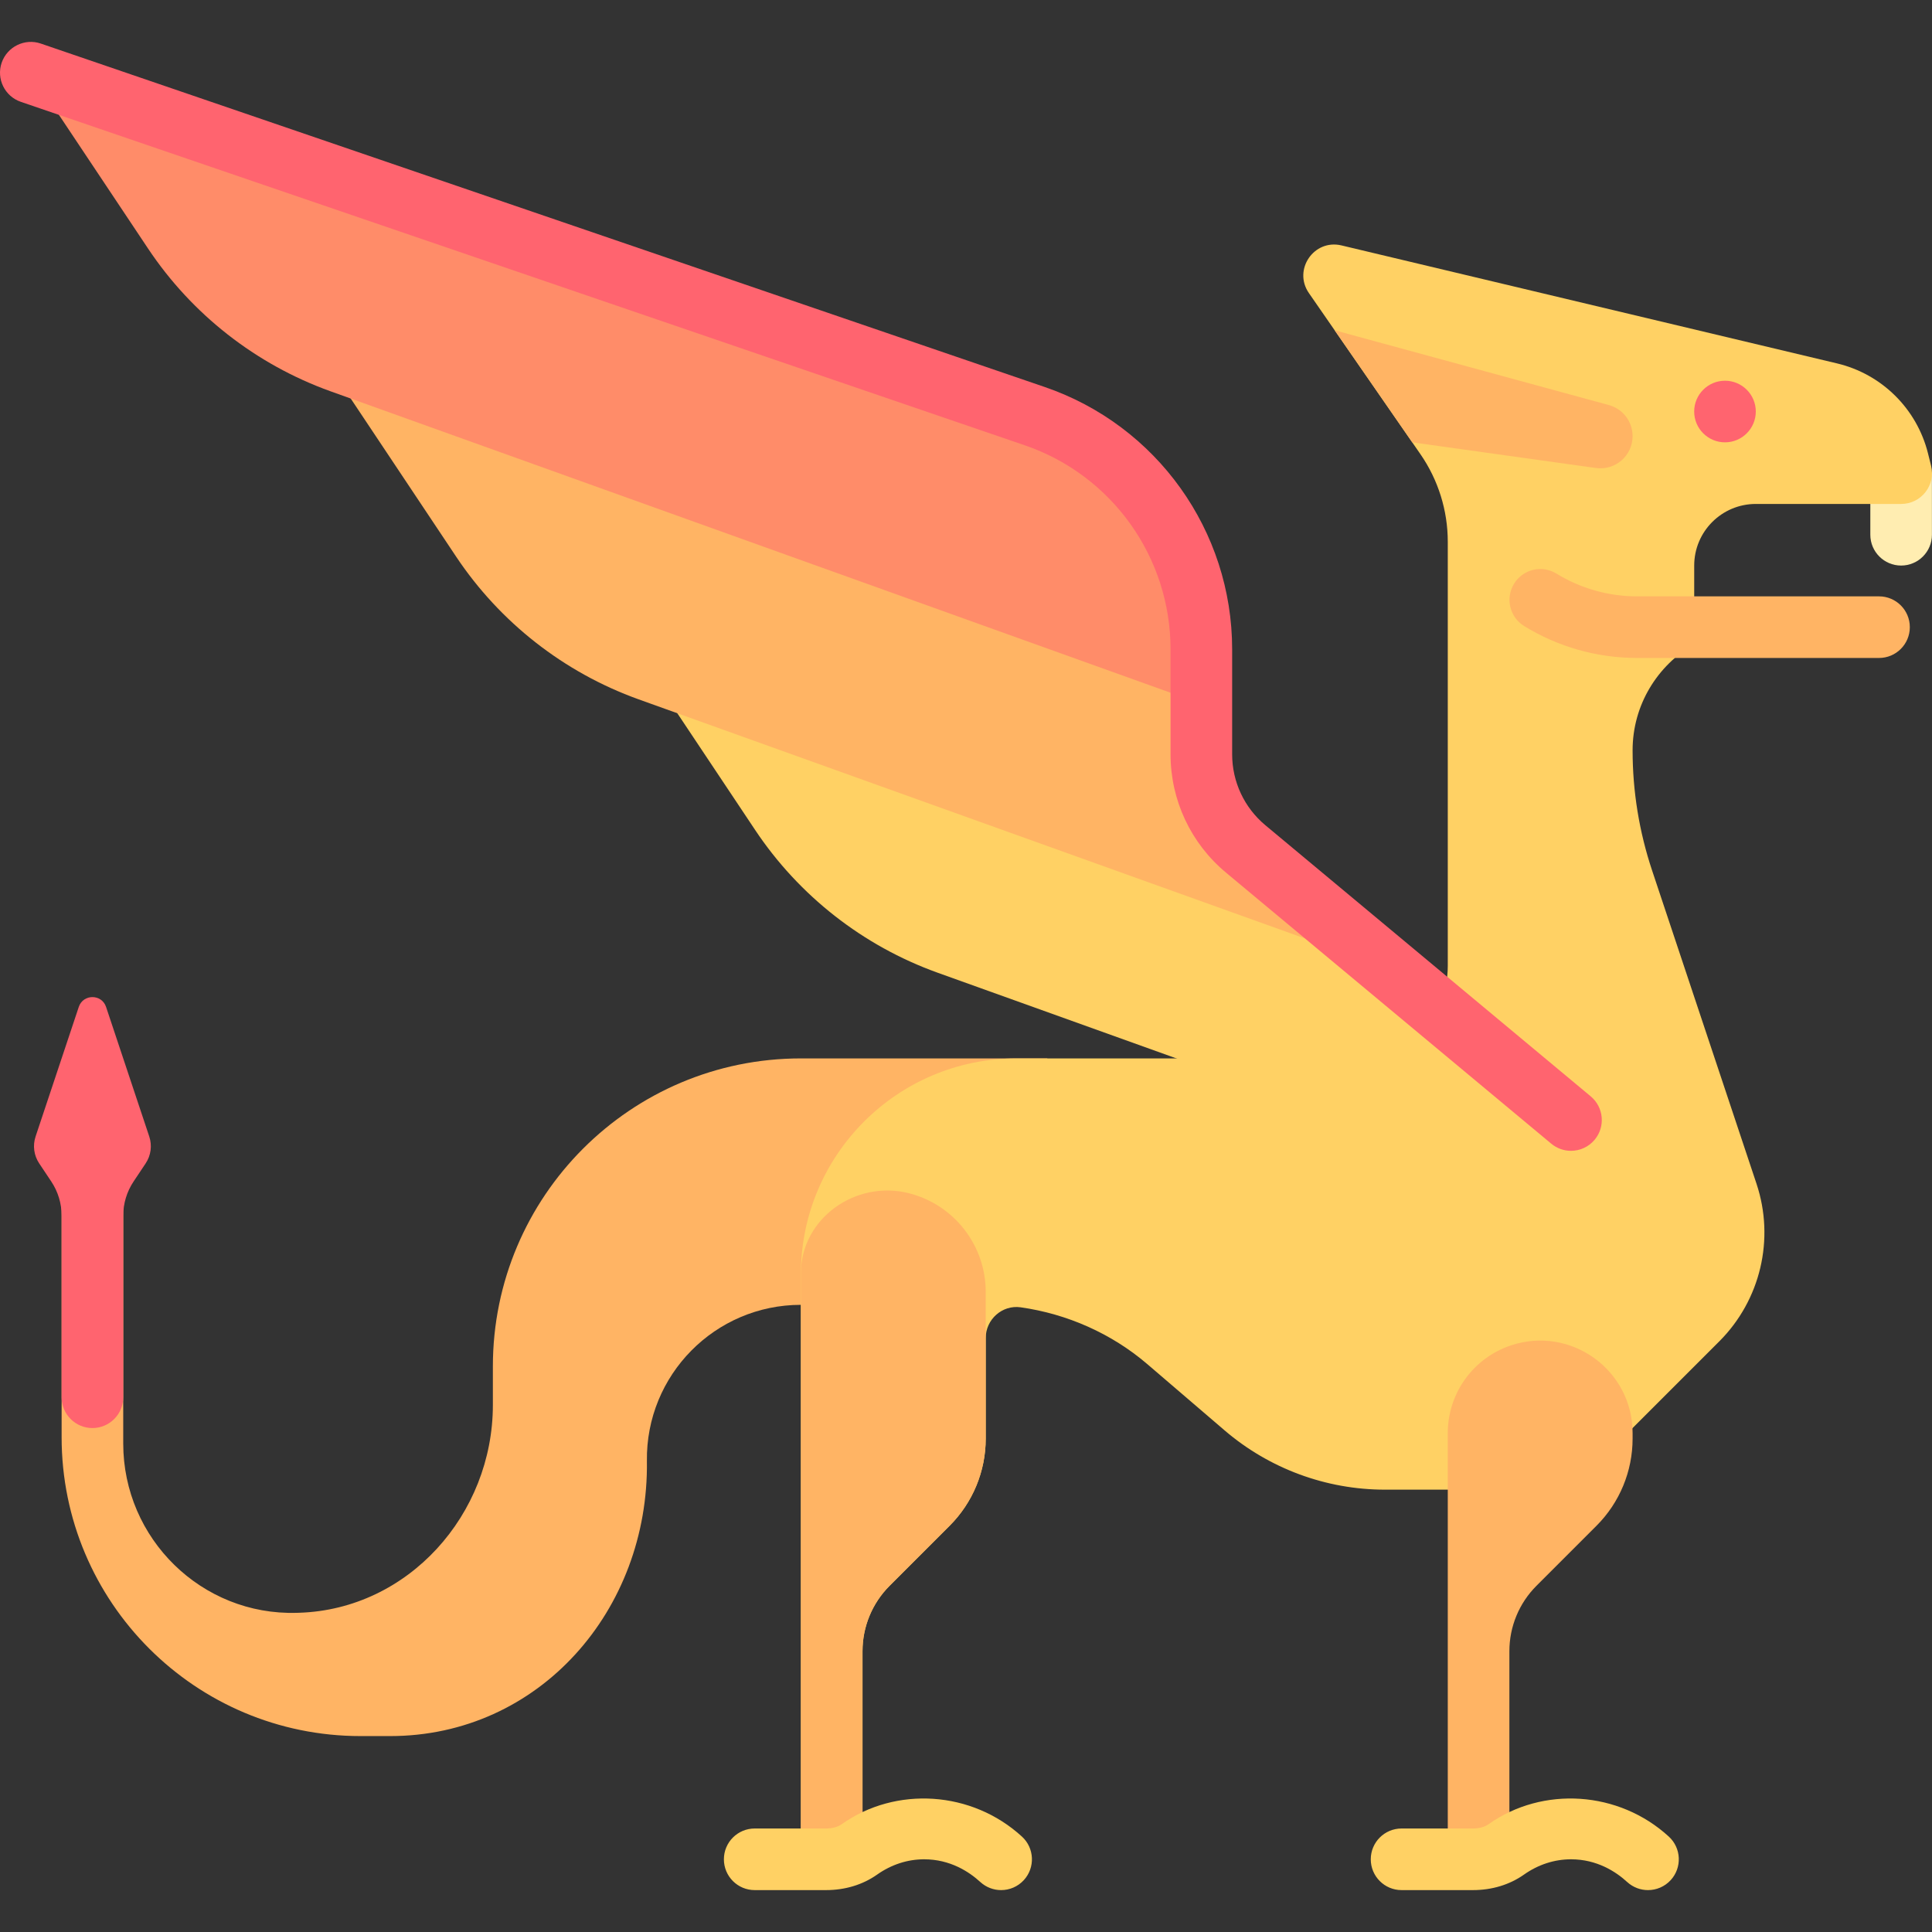 <?xml version="1.0" encoding="iso-8859-1"?>
<!-- Generator: Adobe Illustrator 19.0.0, SVG Export Plug-In . SVG Version: 6.00 Build 0)  -->
<svg version="1.1" id="Capa_1" xmlns="http://www.w3.org/2000/svg" xmlns:xlink="http://www.w3.org/1999/xlink" x="0px" y="0px"
	 viewBox="0 0 512 512" style="enable-background:new 0 0 512 512;" xml:space="preserve">
<rect x="0" y="0" width="512" height="512" fill="#333333" stroke="none"/>
<path style="fill:#FFEDB1;" d="M503.819,149.877L503.819,149.877c-4.508,0-8.163-3.655-8.163-8.163v-16.326h16.326v16.326
	C511.983,146.223,508.328,149.877,503.819,149.877z"/>
<path style="fill:#FFD164;" d="M338.797,231.418L169.05,173.347l31.056,46.583c11.641,17.461,28.581,30.722,48.326,37.831
	l207.023,74.293L338.797,231.418z"/>
<path style="fill:#FFB464;" d="M329.644,220.235c-11.997-9.29-14.151-26.313-9.812-40.642L89.799,100.898l31.056,46.583
	c11.641,17.461,28.581,30.722,48.326,37.831l210.423,75.513L329.644,220.235z"/>
<path style="fill:#FF8C69;" d="M274.202,110.278L8.167,19.265l31.055,46.584C50.863,83.31,67.803,96.571,87.548,103.68
	l230.821,82.834v-14.446C318.37,144.147,300.62,119.315,274.202,110.278z"/>
<path style="fill:#FFB464;" d="M212.248,280.489c-45.084,0-81.632,36.548-81.632,81.632v10.218c0,28.993-22.381,54.152-51.36,55.061
	c-0.196,0.006-0.394,0.012-0.591,0.018c-25.21,0.754-46.007-19.648-46.007-44.87v-69.407H16.33v67.724
	c0,43.749,35.465,79.214,79.214,79.214h7.843c39.513,0,68.599-33.379,68.049-72.888c-0.317-22.808,18.077-41.397,40.812-41.397
	h57.143l8.163-65.306L212.248,280.489L212.248,280.489z"/>
<path style="fill:#FFD164;" d="M437.817,230.667c-3.419-10.257-5.162-20.997-5.162-31.809v-0.001
	c0-12.065,6.595-22.518,16.327-28.171v-20.808c0-9.017,7.31-16.326,16.326-16.326h38.525c5.311,0,9.207-4.991,7.92-10.143
	l-0.815-3.261c-2.956-11.827-12.254-21.022-24.114-23.845L355.507,65.037c-7.31-1.74-12.911,6.456-8.634,12.634l29.545,42.676
	c4.726,6.826,7.258,14.931,7.258,23.233v112.419c0,13.525-10.964,24.49-24.49,24.49H269.39c-31.559,0-57.143,25.584-57.143,57.143
	v155.102h16.326v-55.163c0-6.495,2.58-12.724,7.173-17.317l15.916-15.915c6.124-6.124,9.564-14.429,9.564-23.09v-26.648
	c0-4.937,4.363-8.844,9.251-8.152c12.324,1.744,24.099,6.94,33.582,15.069l20.457,17.535c11.837,10.145,26.912,15.722,42.501,15.722
	h29.022c12.99,0,25.448-5.16,34.633-14.345l24.96-24.96c10.932-10.932,14.749-27.102,9.86-41.768L437.817,230.667z"/>
<path style="fill:#FFB464;" d="M240.791,316.196L240.791,316.196c-14.048-3.512-28.47,6.664-28.542,21.144
	c0,0.097-0.001,0.194-0.001,0.292v155.102h16.326v-55.162c0-6.495,2.58-12.725,7.173-17.317l15.916-15.915
	c6.124-6.124,9.564-14.429,9.564-23.09v-38.878C261.227,329.991,252.801,319.199,240.791,316.196z"/>
<path style="fill:#FFD164;" d="M265.309,500.897c-1.969,0-3.946-0.71-5.517-2.144c-2.997-2.746-8.012-6.019-14.892-6.019
	c-4.4,0-8.705,1.403-12.46,4.058c-3.811,2.687-8.49,4.106-13.528,4.106h-18.909c-4.512,0-8.163-3.655-8.163-8.163
	s3.651-8.163,8.163-8.163h18.909c1.626,0,3.093-0.399,4.114-1.116c14.437-10.212,34.566-8.865,47.8,3.261
	c3.324,3.045,3.548,8.211,0.502,11.535C269.717,500.004,267.517,500.897,265.309,500.897z"/>
<path style="fill:#FFB464;" d="M383.676,379.773v112.961h16.326v-55.162c0-6.495,2.58-12.724,7.173-17.317l15.916-15.916
	c6.124-6.124,9.564-14.43,9.564-23.091v-1.475c0-16.716-16.376-28.519-32.234-23.233l0,0
	C390.421,359.873,383.676,369.232,383.676,379.773z"/>
<path style="fill:#FFD164;" d="M436.737,500.897c-1.969,0-3.946-0.71-5.517-2.144c-2.997-2.746-8.012-6.019-14.892-6.019
	c-4.4,0-8.705,1.403-12.46,4.058c-3.811,2.687-8.49,4.106-13.528,4.106h-18.909c-4.512,0-8.163-3.655-8.163-8.163
	s3.651-8.163,8.163-8.163h18.909c1.626,0,3.093-0.399,4.113-1.116c14.437-10.212,34.566-8.865,47.8,3.261
	c3.324,3.045,3.547,8.211,0.502,11.535C441.145,500.004,438.945,500.897,436.737,500.897z"/>
<g>
	<path style="fill:#FF646F;" d="M39.557,301.191l-11.448-34.345c-1.158-3.475-6.073-3.475-7.231,0L9.429,301.191
		c-0.797,2.39-0.445,5.014,0.952,7.11l3.207,4.81c1.788,2.682,2.742,5.833,2.742,9.056v48.118c0,4.508,3.655,8.163,8.163,8.163l0,0
		c4.508,0,8.163-3.655,8.163-8.163v-48.118c0-3.223,0.954-6.374,2.742-9.056l3.207-4.81
		C40.002,306.205,40.354,303.581,39.557,301.191z"/>
	<path style="fill:#FF646F;" d="M416.321,304.979c-1.842,0-3.691-0.622-5.222-1.893l-86.208-71.843
		c-9.327-7.773-14.684-19.204-14.684-31.354v-27.822c0-24.426-15.529-46.153-38.648-54.066L5.528,26.99
		c-4.273-1.459-6.545-6.103-5.086-10.367c1.467-4.261,6.13-6.537,10.363-5.082l266.039,91.011
		c29.719,10.172,49.689,38.11,49.689,69.515v27.822c0,7.29,3.213,14.146,8.809,18.81l86.216,71.847
		c3.46,2.886,3.93,8.032,1.044,11.496C420.984,303.978,418.664,304.979,416.321,304.979z"/>
	<circle style="fill:#FF646F;" cx="457.14" cy="109.059" r="8.163"/>
</g>
<g>
	<path style="fill:#FFB464;" d="M497.961,174.367h-64.134c-10.563,0-20.902-2.922-29.903-8.45c-3.842-2.36-5.046-7.386-2.679-11.228
		c2.352-3.846,7.382-5.038,11.224-2.683c6.425,3.946,13.807,6.035,21.357,6.035h64.134c4.512,0,8.163,3.655,8.163,8.163
		S502.473,174.367,497.961,174.367z"/>
	<path style="fill:#FFB464;" d="M426.367,107.346l-72.67-19.819l20.56,29.697l48.684,6.805c5.133,0.717,9.714-3.268,9.714-8.451l0,0
		C432.655,111.731,430.08,108.359,426.367,107.346z"/>
</g>
<g>
</g>
<g>
</g>
<g>
</g>
<g>
</g>
<g>
</g>
<g>
</g>
<g>
</g>
<g>
</g>
<g>
</g>
<g>
</g>
<g>
</g>
<g>
</g>
<g>
</g>
<g>
</g>
<g>
</g>
</svg>
